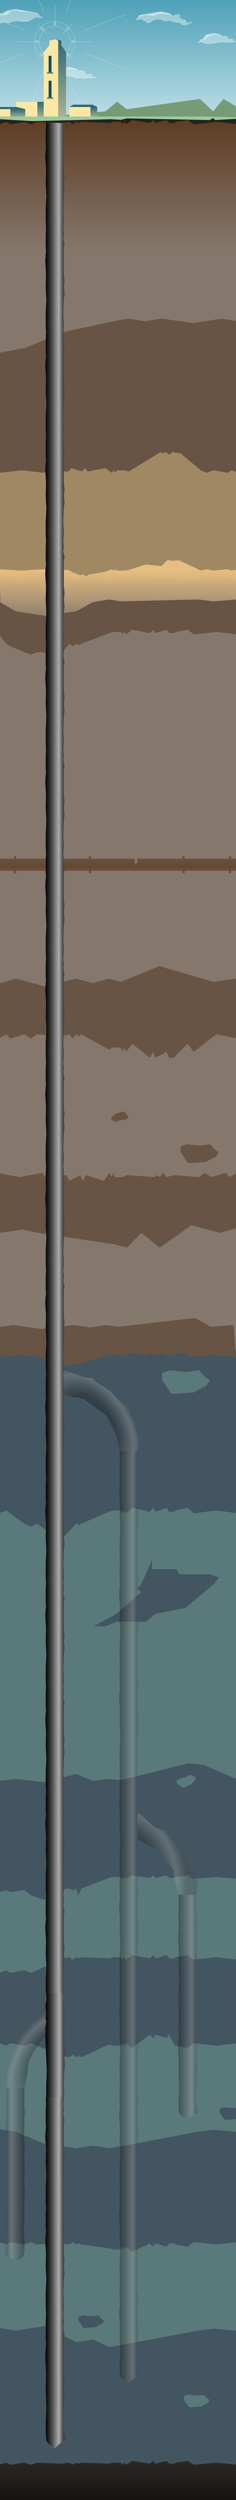 <svg width="1440" height="15213" viewBox="0 0 1440 15213" fill="none" xmlns="http://www.w3.org/2000/svg" preserveAspectRatio="none" vector-effect="non-scaling-stroke">
<rect x="0" y="0" width="1440" height="15213" fill="#333333" stroke="none"/>
<g clip-path="url(#clip0_246_6001)">
<rect width="1440" height="15213" fill="url(#paint0_linear_246_6001)"/>
<rect y="5225" width="1472" height="74" fill="url(#paint1_linear_246_6001)"/>
<path d="M825 5245.5L819.5 5222.5H838V5251H828.5L832 5271.5L819.5 5245.5H825Z" fill="#86786C"/>
<path d="M-6 13719V12922L-0.002 12918.2L96.465 12908L270.405 12925.2L464.839 12908L566.304 12918.2L664.771 12908L737.246 12915.3L1206.59 12908L1302.55 12915.3L1441.51 12908L1456 13719L1320.05 13709.5L1181.09 13719L1145.61 13700.9L1070.63 13709.5L1062.13 13713.9H1032.14L1015.65 13700.9L972.165 13709.5L949.673 13713.9L933.179 13700.9L914.685 13713.9L806.222 13700.9L770.234 13719L756.739 13709.5L747.242 13719L737.246 13709.5H690.762L664.771 13713.9L496.828 13709.5L481.333 13713.9L464.839 13709.5L442.846 13719L423.353 13709.5L374.87 13713.9L225.421 13709.5L189.433 13719L148.947 13709.5L61.477 13719L38.485 13709.5L-6 13719Z" fill="#435561"/>
<path d="M-6 14998V14142.9L-0.002 14138L96.465 14125L270.405 14147L464.839 14125L566.304 14138L664.771 14125L737.246 14134.4L1206.59 14125L1302.55 14134.4L1441.51 14125L1456 14998L1320.05 14985.8L1181.09 14998L1145.61 14974.8L1070.63 14985.8L1062.13 14991.5H1032.14L1015.65 14974.8L972.165 14985.8L949.673 14991.5L933.179 14974.8L914.685 14991.5L806.222 14974.8L770.234 14998L756.739 14985.8L747.242 14998L737.246 14985.8H690.762L664.771 14991.5L496.828 14985.8L481.333 14991.5L464.839 14985.8L442.846 14998L423.353 14985.8L374.87 14991.5L225.421 14985.8L189.433 14998L148.947 14985.8L61.477 14998L38.485 14985.8L-6 14998Z" fill="#435561"/>
<path d="M-6 12631.8V11871.9L-0.002 11867.6L96.465 11856L270.405 11875.6L464.839 11856L566.304 11867.6L664.771 11856L737.246 11864.3L1206.59 11856L1302.55 11864.3L1441.51 11856L1456 12631.8L1320.05 12620.9L1181.09 12631.8L1145.61 12611.1L1070.63 12620.9L1062.13 12626H1032.14L1015.65 12611.1L972.165 12620.9L949.673 12626L933.179 12611.1L914.685 12626L806.222 12611.1L770.234 12631.8L756.739 12620.9L747.242 12631.8L737.246 12620.9H690.762L664.771 12626L496.828 12670.9L481.333 12676L464.839 12670.9L442.846 12681.8L423.353 12670.9L374.87 12676L225.421 12620.9L189.433 12631.8L148.947 12620.9L61.477 12631.8L38.485 12620.9L-6 12631.8Z" fill="#435561"/>
<path d="M-6 10866.3V9180.19L-0.002 9174.68L96.465 9160L270.405 9184.78L464.839 9160L566.304 9174.68L664.771 9160L737.246 9170.55L1206.59 9160L1302.55 9170.55L1441.51 9160L1456 10866.3L1320.05 10852.6L1181.09 10866.3L1145.61 10840.2L1070.63 10852.6L1062.13 10859H1032.14L1015.65 10840.2L972.165 10852.6L949.673 10859L933.179 10840.2L914.685 10859L806.222 10840.2L770.234 10866.3L756.739 10852.6L747.242 10866.3L737.246 10852.6H690.762L664.771 10859L496.828 10852.6L481.333 10859L464.839 10852.6L442.846 10866.3L423.353 10852.6L374.87 10859L225.421 10852.6L189.433 10866.3L148.947 10852.6L61.477 10866.3L38.485 10852.6L-6 10866.3Z" fill="#5A797A"/>
<path d="M-6 12005V11407.9L-0.002 11401.9L96.465 11386L270.405 11412.9L464.839 11386L566.304 11401.9L664.771 11386L737.246 11397.5L1206.59 11386L1302.55 11397.5L1441.51 11386L1456 11925L1320.05 11910.1L1181.09 11925L1145.61 11896.6L1070.63 11910.1L1062.13 11917H1032.14L1015.65 11896.6L972.165 11910.1L949.673 11917L933.179 11896.6L914.685 11917L806.222 11896.6L770.234 11925L756.739 11910.1L747.242 11925L737.246 11910.1H690.762L664.771 11917L496.828 11910.1L481.333 11917L464.839 11910.1L442.846 11925L423.353 11910.1L374.87 11917L225.421 11990.1L189.433 12005L148.947 11990.1L61.477 12005L38.485 11990.1L-6 12005Z" fill="#5A797A"/>
<path d="M-6 12433V12950.1L-0.002 12956.1L96.465 12972L270.405 13045.2L464.839 13072L566.304 13056.1L664.771 13072L737.246 13060.6L1206.59 12972L1302.55 12960.6L1441.51 12972L1456 12433L1320.05 12448L1181.09 12433L1145.61 12461.4L1070.63 12448L1062.13 12441L1032.14 12381L1015.65 12401.4L972.165 12388L949.673 12381L933.179 12401.4L914.685 12381L806.222 12461.4L770.234 12433L756.739 12448L747.242 12433L737.246 12448H690.762L664.771 12441L496.828 12518L481.333 12511L464.839 12518L442.846 12503L423.353 12518L374.87 12511L225.421 12448L189.433 12433L148.947 12448L61.477 12433L38.485 12448L-6 12433Z" fill="#5A797A"/>
<path d="M-6 13643V14160.1L-0.002 14166.1L96.465 14182L270.405 14155.1L464.839 14252L566.304 14236.1L664.771 14282L737.246 14270.5L1206.59 14182L1302.55 14170.5L1441.51 14182L1456 13643L1320.05 13657.9L1181.09 13643L1145.61 13671.4L1070.63 13657.9L1062.13 13651H1032.14L1015.65 13671.4L972.165 13657.9L949.673 13651L933.179 13671.4L914.685 13651L806.222 13701.4L770.234 13673L756.739 13687.9L747.242 13673L737.246 13687.9H690.762L664.771 13681L496.828 13657.9L481.333 13651L464.839 13657.9L442.846 13643L423.353 13657.9L374.87 13651L225.421 13657.9L189.433 13643L148.947 13657.9L61.477 13643L38.485 13657.9L-6 13643Z" fill="#5A797A"/>
<path d="M-6 9209V8242.04L-0.002 8234.94L96.465 8216L270.405 8247.96L464.839 8216L566.304 8234.94L664.771 8216L737.246 8229.61L1206.59 8216L1302.55 8229.61L1441.51 8216L1456 9209L1320.05 9191.24L1181.09 9209L1145.61 9175.26L1070.63 9191.24L1062.13 9199.53H1032.14L1015.65 9175.26L972.165 9191.24L949.673 9199.53L933.179 9175.26L914.685 9199.53L806.222 9175.26L770.234 9209L756.739 9191.24L747.242 9209L737.246 9191.24H690.762L664.771 9199.53L496.828 9271.24L481.333 9279.53L464.839 9271.24L392.846 9349L373.353 9331.24L324.87 9339.53L225.421 9271.24L189.433 9289L148.947 9271.24L61.477 9209L38.485 9191.24L-6 9209Z" fill="#435561"/>
<path d="M-6 11513V10840.9L-0.002 10836.6L96.465 10825L270.405 10844.6L464.839 10794.5L566.304 10836.6L664.771 10825L737.246 10833.3L1145.61 10730.5L1241.57 10738.8L1441.51 10825L1456 11433L1320.05 11422.1L1181.09 11433L1145.61 11412.3L1070.63 11422.1L1062.13 11427.2H1032.14L1015.65 11412.3L972.165 11422.1L949.673 11427.2L933.179 11412.3L914.685 11427.2L806.222 11412.3L770.234 11433L756.739 11422.1L747.242 11433L737.246 11422.1H690.762L664.771 11427.2L496.828 11492.1L477 11535L464.839 11492.1L442.846 11503L423.353 11492.1L374.87 11497.2L270.405 11562L189.433 11533L148.947 11502.1L61.477 11513L38.485 11502.1L-6 11513Z" fill="#435561"/>
<path d="M-1 2805.1V3487.01L5.002 3498.19L101.535 3528L275.595 3477.7L470.161 3528L571.696 3498.19L670.229 3528L742.754 3506.57L1212.41 3528L1308.45 3506.57L1447.5 3528L1462 2805.1L1325.95 2833.05L1247.93 2727.78L1212.41 2780.88L1118.38 2629.03L1109.88 2615.99H1079.87L1059.36 2575L1019.85 2629.03L997.341 2615.99L976.834 2575L962.329 2615.99L806.776 2780.88L775.766 2805.1L762.261 2833.05L752.758 2805.1L742.754 2833.05H696.238L670.229 2820L502.172 2833.05L486.667 2820L470.161 2833.05L448.154 2805.1L428.647 2833.05L380.13 2820L230.579 2833.05L194.567 2805.1L154.053 2833.05L66.523 2805.1L43.515 2833.05L-1 2805.1Z" fill="#A08863"/>
<path d="M1457 3464V3727.02L1451 3730.18L1354.46 3738.61L1180.41 3724.39L985.839 3738.61L884.304 3730.18L785.771 3738.61L713.246 3732.55L243.585 3786L147.552 3779.94L8.505 3738.61L-6 3464L130.047 3471.9L269.094 3464L304.606 3479.01L379.632 3471.9L388.135 3468.21H418.145L434.651 3479.01L486.487 3499.89L508.994 3496.21L525.5 3507L544.006 3496.21L644.222 3479.01L680.234 3464L693.739 3471.9L703.242 3464L713.246 3471.9H759.762L785.771 3468.21L876.5 3439L892.005 3435.31L985.839 3444.5L1024.49 3405.1L1044 3413L1092.52 3409.31L1225.42 3471.9L1261.43 3464L1301.95 3471.9L1389.48 3464L1412.48 3471.9L1457 3464Z" fill="url(#paint2_linear_246_6001)"/>
<path d="M-6 3860.5V3670L0 3664L96.5 3720L270.5 3747L465 3720L566.5 3664L665 3648L737.5 3659.5L1207 3648L1303 3659.5L1442 3648L1456.5 3860.5L1320.5 3845.5L1181.5 3860.5L1146 3832L1071 3845.5L1062.5 3852.5H1032.5L1016 3832L972.5 3845.5L950 3852.5L933.5 3832L915 3852.5L806.5 3832L770.5 3860.5L757 3845.5L747.5 3860.5L737.5 3845.5H691L665 3852.5L497 3917.5L481.5 3924.5L465 3917.5L443 3932.5L423.5 3917.5L375 3975.5L225.5 3968.5L189.5 3983.5L149 3968.5L61.5 3932.5L38.5 3917.5L-6 3860.5Z" fill="#675444"/>
<path d="M-6 6320V5992.79L-0.002 5982.48L96.465 5955L270.405 6001.38L464.839 5955L566.304 5982.48L664.771 5955L737.246 5974.75L972.165 5879L1302.55 5974.75L1441.5 5955L1456 6320L1320.05 6294.24L1181.09 6400L1145.61 6351.05L1070.63 6424.24L1062.13 6436.26H1032.14L1015.65 6401.05L972.165 6424.24L949.673 6436.26L933.179 6401.05L914.685 6436.26L806.222 6351.05L770.234 6400L756.739 6374.24L747.242 6400L737.246 6374.24H690.762L664.771 6386.26L496.828 6294.24L481.333 6306.26L464.839 6294.24L442.846 6320L423.353 6294.24L374.87 6306.26L225.421 6294.24L189.433 6320L148.947 6294.24L61.477 6320L38.485 6294.24L-6 6320Z" fill="#675444"/>
<path d="M1445 7137V7464.21L1439 7474.52L1342.54 7502L1168.59 7455.62L974.161 7592L862.5 7502L774.229 7592L701.754 7572.25L232.415 7502L136.448 7482.25L-2.505 7502L-17 7137L118.953 7162.76L257.906 7137L293.394 7185.95L368.368 7162.76L376.865 7150.74H406.855L423.349 7185.95L466.835 7162.76L489.327 7150.74L505.821 7185.95L524.315 7150.74L632.778 7185.95L668.766 7137L682.261 7162.76L691.758 7137L701.754 7162.76H748.238L774.229 7150.74L942.172 7162.76L957.667 7150.74L974.161 7162.76L996.154 7137L1015.65 7162.76L1064.13 7150.74L1213.58 7162.76L1249.57 7137L1290.05 7162.76L1377.52 7137L1400.52 7162.76L1445 7137Z" fill="#675444"/>
<path d="M-22 8258V8083.19L-16.002 8077.68L80.465 8063L254.405 8087.78L448.839 8063L550.304 8077.68L648.771 8063L721.246 8073.55L1190.59 8020L1286.55 8073.55L1425.5 8063L1440 8258L1304.05 8244.24L1165.09 8258L1129.61 8231.85L1054.63 8244.24L1046.13 8250.66H1016.14L999.651 8231.85L956.165 8244.24L933.673 8250.66L917.179 8231.85L898.685 8250.66L790.222 8231.85L754.234 8258L740.739 8244.24L731.242 8258L721.246 8244.24H674.762L648.771 8250.66L480.828 8300.24L465.333 8306.66L448.839 8300.24L426.846 8314L407.353 8300.24L358.87 8306.66L209.421 8244.24L173.433 8258L132.947 8244.24L45.477 8258L22.485 8244.24L-22 8258Z" fill="#675444"/>
<path d="M1457 2877V1961L1451 1955L1354.5 1939L1180.5 1966L986 1939L884.5 1955L786 1939L713.5 1950.5L388.5 2020.5L157 2116L-134.5 2172L-5.5 2877L130.5 2862L269.5 2877L305 2848.5L380 2862L388.5 2869H418.5L435 2848.5L478.5 2862L501 2869L517.5 2848.5L536 2869L644.5 2848.5L680.5 2877L694 2862L703.5 2877L713.5 2862H760L786 2869L979.5 2751.5L995 2758.5L1011.5 2751.5L1033.5 2766.5L1053 2751.5L1101.5 2758.5L1225.5 2862L1261.5 2877L1302 2862L1389.5 2877L1412.5 2862L1457 2877Z" fill="#675444"/>
<path d="M864 9687L709.5 9821L571.5 9896H644.5C662.833 9888.5 701.5 9872.7 709.5 9869.5C717.5 9866.3 833.167 9868.17 890 9869.5L947 9821L1131.5 9784.5L1304 9640.5L1336.5 9598L1279.5 9579.5H1172H1095L1077 9549H926.5V9492.5C905.667 9544.5 860.3 9650.5 845.5 9658.5C830.7 9666.5 851.667 9680.83 864 9687Z" fill="#435561"/>
<g style="mix-blend-mode:multiply">
<path d="M278.987 716H389.519L386.532 755.625L389.519 795.25L386.532 815.796L389.519 834.875L394 855.822L389.519 874.5V953.75V1033L394 1074.09L389.519 1112.25L394 1152.01L389.519 1191.5L386.532 1270.75L389.519 1350H278.987V1310.38V1270.75L282.97 1191.5L278.987 1112.25L280.979 1033L276 953.75L278.987 914.125L280.979 894.312L278.987 874.5V795.25L280.979 755.625L278.987 716Z" fill="url(#paint3_linear_246_6001)"/>
</g>
<g style="mix-blend-mode:multiply">
<path d="M278.987 1350H389.519L386.532 1389.62L389.519 1429.25L386.532 1449.8L389.519 1468.87L394 1489.82L389.519 1508.5V1587.75V1667L394 1708.09L389.519 1746.25L394 1786.01L389.519 1825.5L386.532 1904.75L389.519 1984H278.987V1944.38V1904.75L282.97 1825.5L278.987 1746.25L280.979 1667L276 1587.75L278.987 1548.12L280.979 1528.31L278.987 1508.5V1429.25L280.979 1389.62L278.987 1350Z" fill="url(#paint4_linear_246_6001)"/>
</g>
<g style="mix-blend-mode:multiply">
<path d="M278.987 1984H389.519L386.532 2023.62L389.519 2063.25L386.532 2083.8L389.519 2102.87L394 2123.82L389.519 2142.5V2221.75V2301L394 2342.09L389.519 2380.25L394 2420.01L389.519 2459.5L386.532 2538.75L389.519 2618H278.987V2578.38V2538.75L282.97 2459.5L278.987 2380.25L280.979 2301L276 2221.75L278.987 2182.12L280.979 2162.31L278.987 2142.5V2063.25L280.979 2023.62L278.987 1984Z" fill="url(#paint5_linear_246_6001)"/>
</g>
<g style="mix-blend-mode:multiply">
<path d="M278.987 2618H389.519L386.532 2657.62L389.519 2697.25L386.532 2717.8L389.519 2736.87L394 2757.82L389.519 2776.5V2855.75V2935L394 2976.09L389.519 3014.25L394 3054.01L389.519 3093.5L386.532 3172.75L389.519 3252H278.987V3212.38V3172.75L282.97 3093.5L278.987 3014.25L280.979 2935L276 2855.75L278.987 2816.12L280.979 2796.31L278.987 2776.5V2697.25L280.979 2657.62L278.987 2618Z" fill="url(#paint6_linear_246_6001)"/>
</g>
<g style="mix-blend-mode:multiply">
<path d="M278.987 3252H389.519L386.532 3291.62L389.519 3331.25L386.532 3351.8L389.519 3370.87L394 3391.82L389.519 3410.5V3489.75V3569L394 3610.09L389.519 3648.25L394 3688.01L389.519 3727.5L386.532 3806.75L389.519 3886H278.987V3846.38V3806.75L282.97 3727.5L278.987 3648.25L280.979 3569L276 3489.75L278.987 3450.12L280.979 3430.31L278.987 3410.5V3331.25L280.979 3291.62L278.987 3252Z" fill="url(#paint7_linear_246_6001)"/>
</g>
<g style="mix-blend-mode:multiply">
<path d="M278.987 3886H389.519L386.532 3925.62L389.519 3965.25L386.532 3985.8L389.519 4004.87L394 4025.82L389.519 4044.5V4123.75V4203L394 4244.09L389.519 4282.25L394 4322.01L389.519 4361.5L386.532 4440.75L389.519 4520H278.987V4480.38V4440.75L282.97 4361.5L278.987 4282.25L280.979 4203L276 4123.75L278.987 4084.12L280.979 4064.31L278.987 4044.5V3965.25L280.979 3925.62L278.987 3886Z" fill="url(#paint8_linear_246_6001)"/>
</g>
<g style="mix-blend-mode:multiply">
<path d="M278.987 4520H389.519L386.532 4559.62L389.519 4599.25L386.532 4619.8L389.519 4638.87L394 4659.82L389.519 4678.5V4757.75V4837L394 4878.09L389.519 4916.25L394 4956.01L389.519 4995.5L386.532 5074.75L389.519 5154H278.987V5114.38V5074.75L282.97 4995.5L278.987 4916.25L280.979 4837L276 4757.75L278.987 4718.12L280.979 4698.31L278.987 4678.5V4599.25L280.979 4559.62L278.987 4520Z" fill="url(#paint9_linear_246_6001)"/>
</g>
<g style="mix-blend-mode:multiply">
<path d="M278.987 5154H389.519L386.532 5193.62L389.519 5233.25L386.532 5253.8L389.519 5272.87L394 5293.82L389.519 5312.5V5391.75V5471L394 5512.09L389.519 5550.25L394 5590.01L389.519 5629.5L386.532 5708.75L389.519 5788H278.987V5748.38V5708.75L282.97 5629.5L278.987 5550.25L280.979 5471L276 5391.75L278.987 5352.12L280.979 5332.31L278.987 5312.5V5233.25L280.979 5193.62L278.987 5154Z" fill="url(#paint10_linear_246_6001)"/>
</g>
<g style="mix-blend-mode:multiply">
<path d="M278.987 5788H389.519L386.532 5827.62L389.519 5867.25L386.532 5887.8L389.519 5906.87L394 5927.82L389.519 5946.5V6025.75V6105L394 6146.09L389.519 6184.25L394 6224.01L389.519 6263.5L386.532 6342.75L389.519 6422H278.987V6382.38V6342.75L282.97 6263.5L278.987 6184.25L280.979 6105L276 6025.75L278.987 5986.12L280.979 5966.31L278.987 5946.5V5867.25L280.979 5827.62L278.987 5788Z" fill="url(#paint11_linear_246_6001)"/>
</g>
<g style="mix-blend-mode:multiply">
<path d="M278.987 6422H389.519L386.532 6461.62L389.519 6501.25L386.532 6521.8L389.519 6540.87L394 6561.82L389.519 6580.5V6659.75V6739L394 6780.09L389.519 6818.25L394 6858.01L389.519 6897.5L386.532 6976.75L389.519 7056H278.987V7016.38V6976.75L282.97 6897.5L278.987 6818.25L280.979 6739L276 6659.75L278.987 6620.12L280.979 6600.31L278.987 6580.5V6501.25L280.979 6461.62L278.987 6422Z" fill="url(#paint12_linear_246_6001)"/>
</g>
<g style="mix-blend-mode:multiply">
<path d="M278.987 7056H389.519L386.532 7095.62L389.519 7135.25L386.532 7155.8L389.519 7174.87L394 7195.82L389.519 7214.5V7293.75V7373L394 7414.09L389.519 7452.25L394 7492.01L389.519 7531.5L386.532 7610.75L389.519 7690H278.987V7650.38V7610.75L282.97 7531.5L278.987 7452.25L280.979 7373L276 7293.75L278.987 7254.12L280.979 7234.31L278.987 7214.5V7135.25L280.979 7095.62L278.987 7056Z" fill="url(#paint13_linear_246_6001)"/>
</g>
<g style="mix-blend-mode:multiply">
<path d="M278.987 7690H389.519L386.532 7729.62L389.519 7769.25L386.532 7789.8L389.519 7808.87L394 7829.82L389.519 7848.5V7927.75V8007L394 8048.09L389.519 8086.25L394 8126.01L389.519 8165.5L386.532 8244.75L389.519 8324H278.987V8284.38V8244.75L282.97 8165.5L278.987 8086.25L280.979 8007L276 7927.75L278.987 7888.12L280.979 7868.31L278.987 7848.5V7769.25L280.979 7729.62L278.987 7690Z" fill="url(#paint14_linear_246_6001)"/>
</g>
<g style="mix-blend-mode:multiply">
<path d="M278.987 8324H389.519L386.532 8363.62L389.519 8403.25L386.532 8423.8L389.519 8442.87L394 8463.82L389.519 8482.5V8561.75V8641L394 8682.09L389.519 8720.25L394 8760.01L389.519 8799.5L386.532 8878.75L389.519 8958H278.987V8918.38V8878.75L282.97 8799.5L278.987 8720.25L280.979 8641L276 8561.75L278.987 8522.12L280.979 8502.31L278.987 8482.5V8403.25L280.979 8363.62L278.987 8324Z" fill="url(#paint15_linear_246_6001)"/>
</g>
<g style="mix-blend-mode:multiply">
<path d="M278.987 8958H389.519L386.532 8997.62L389.519 9037.25L386.532 9057.8L389.519 9076.87L394 9097.82L389.519 9116.5V9195.75V9275L394 9316.09L389.519 9354.25L394 9394.01L389.519 9433.5L386.532 9512.75L389.519 9592H278.987V9552.38V9512.75L282.97 9433.5L278.987 9354.25L280.979 9275L276 9195.75L278.987 9156.12L280.979 9136.31L278.987 9116.5V9037.25L280.979 8997.62L278.987 8958Z" fill="url(#paint16_linear_246_6001)"/>
</g>
<g style="mix-blend-mode:multiply">
<path d="M278.987 9592H389.519L386.532 9631.62L389.519 9671.25L386.532 9691.8L389.519 9710.87L394 9731.82L389.519 9750.5V9829.75V9909L394 9950.09L389.519 9988.25L394 10028L389.519 10067.5L386.532 10146.8L389.519 10226H278.987V10186.4V10146.8L282.97 10067.5L278.987 9988.25L280.979 9909L276 9829.75L278.987 9790.12L280.979 9770.31L278.987 9750.5V9671.25L280.979 9631.62L278.987 9592Z" fill="url(#paint17_linear_246_6001)"/>
</g>
<g style="mix-blend-mode:multiply">
<path d="M278.987 10226H389.519L386.532 10265.6L389.519 10305.2L386.532 10325.8L389.519 10344.9L394 10365.8L389.519 10384.5V10463.7V10543L394 10584.1L389.519 10622.2L394 10662L389.519 10701.5L386.532 10780.8L389.519 10860H278.987V10820.4V10780.8L282.97 10701.5L278.987 10622.2L280.979 10543L276 10463.7L278.987 10424.1L280.979 10404.3L278.987 10384.5V10305.2L280.979 10265.6L278.987 10226Z" fill="url(#paint18_linear_246_6001)"/>
</g>
<g style="mix-blend-mode:multiply">
<path d="M278.987 10860H389.519L386.532 10899.6L389.519 10939.2L386.532 10959.8L389.519 10978.9L394 10999.8L389.519 11018.5V11097.7V11177L394 11218.1L389.519 11256.2L394 11296L389.519 11335.5L386.532 11414.8L389.519 11494H278.987V11454.4V11414.8L282.97 11335.5L278.987 11256.2L280.979 11177L276 11097.7L278.987 11058.1L280.979 11038.3L278.987 11018.5V10939.2L280.979 10899.6L278.987 10860Z" fill="url(#paint19_linear_246_6001)"/>
</g>
<g style="mix-blend-mode:multiply">
<path d="M278.987 11494H389.519L386.532 11533.6L389.519 11573.2L386.532 11593.8L389.519 11612.9L394 11633.8L389.519 11652.5V11731.7V11811L394 11852.1L389.519 11890.2L394 11930L389.519 11969.5L386.532 12048.8L389.519 12128H278.987V12088.4V12048.8L282.97 11969.5L278.987 11890.2L280.979 11811L276 11731.7L278.987 11692.1L280.979 11672.3L278.987 11652.5V11573.2L280.979 11533.6L278.987 11494Z" fill="url(#paint20_linear_246_6001)"/>
</g>
<g style="mix-blend-mode:multiply">
<path d="M282 12128H392.532L389.544 12167.6L392.532 12207.2L389.544 12227.8L392.532 12246.9L397.013 12267.8L392.532 12286.5V12365.7V12445L397.013 12486.1L392.532 12524.2L397.013 12564L392.532 12603.5L389.544 12682.8L392.532 12762H282V12722.4V12682.8L285.983 12603.5L282 12524.2L276 12387.5L279.013 12365.7L276 12342.1L282 12303.5L278 12283.5L280.5 12243.5L277 12204.2L283.992 12167.6L282 12128Z" fill="url(#paint21_linear_246_6001)"/>
</g>
<g style="mix-blend-mode:multiply">
<path d="M278.987 12762H389.519L386.532 12801.6L389.519 12841.2L386.532 12861.8L389.519 12880.9L394 12901.8L389.519 12920.5V12999.7V13079L394 13120.1L389.519 13158.2L394 13198L389.519 13237.5L386.532 13316.8L389.519 13396H278.987V13356.4V13316.8L282.97 13237.5L278.987 13158.2L280.979 13079L276 12999.7L278.987 12960.1L280.979 12940.3L278.987 12920.5V12841.2L280.979 12801.6L278.987 12762Z" fill="url(#paint22_linear_246_6001)"/>
</g>
<g style="mix-blend-mode:multiply">
<path d="M278.987 13396H389.519L386.532 13435.6L389.519 13475.2L386.532 13495.8L389.519 13514.9L394 13535.8L389.519 13554.5V13633.7V13713L394 13754.1L389.519 13792.2L394 13832L389.519 13871.5L386.532 13950.8L389.519 14030H278.987V13990.4V13950.8L282.97 13871.5L278.987 13792.2L280.979 13713L276 13633.7L278.987 13594.1L280.979 13574.3L278.987 13554.5V13475.2L280.979 13435.6L278.987 13396Z" fill="url(#paint23_linear_246_6001)"/>
</g>
<g style="mix-blend-mode:multiply">
<path d="M278.999 14030H389.975L386.976 14081.6L389.975 14133.3L386.976 14160L389.975 14184.9L394.474 14212.2L389.975 14236.5V14339.8V14443L394.474 14496.6L389.975 14546.3L394.474 14598.1L389.975 14649.5L386.976 14752.8L401 14850.2L361.843 14871.7L333.731 14901L296.08 14871.7L282.998 14850.2L278.999 14804.4V14752.8L282.998 14649.5L278.999 14546.3L280.999 14443L276 14339.8L278.999 14288.1L280.999 14262.3L278.999 14236.5V14133.3L280.999 14081.6L278.999 14030Z" fill="url(#paint24_linear_246_6001)"/>
</g>
<g opacity="0.3">
<g style="mix-blend-mode:multiply">
<path d="M729.987 8831H840.519L837.532 8870.62L840.519 8910.25L837.532 8930.8L840.519 8949.87L845 8970.82L840.519 8989.5V9068.75V9148L845 9189.09L840.519 9227.25L845 9267.01L840.519 9306.5L837.532 9385.75L840.519 9465H729.987V9425.38V9385.75L733.97 9306.5L729.987 9227.25L731.979 9148L727 9068.75L729.987 9029.12L731.979 9009.31L729.987 8989.5V8910.25L731.979 8870.62L729.987 8831Z" fill="url(#paint25_linear_246_6001)"/>
</g>
<g style="mix-blend-mode:multiply">
<path d="M729.987 9465H840.519L837.532 9504.62L840.519 9544.25L837.532 9564.8L840.519 9583.87L845 9604.82L840.519 9623.5V9702.75V9782L845 9823.09L840.519 9861.25L845 9901.01L840.519 9940.5L837.532 10019.8L840.519 10099H729.987V10059.4V10019.8L733.97 9940.5L729.987 9861.25L731.979 9782L727 9702.75L729.987 9663.12L731.979 9643.31L729.987 9623.5V9544.25L731.979 9504.62L729.987 9465Z" fill="url(#paint26_linear_246_6001)"/>
</g>
<g style="mix-blend-mode:multiply">
<path d="M729.987 10099H840.519L837.532 10138.6L840.519 10178.2L837.532 10198.8L840.519 10217.9L845 10238.8L840.519 10257.5V10336.7V10416L845 10457.1L840.519 10495.2L845 10535L840.519 10574.5L837.532 10653.8L840.519 10733H729.987V10693.4V10653.8L733.97 10574.5L729.987 10495.2L731.979 10416L727 10336.7L729.987 10297.1L731.979 10277.3L729.987 10257.5V10178.2L731.979 10138.6L729.987 10099Z" fill="url(#paint27_linear_246_6001)"/>
</g>
<g style="mix-blend-mode:multiply">
<path d="M729.987 10733H840.519L837.532 10772.6L840.519 10812.2L837.532 10832.8L840.519 10851.9L845 10872.8L840.519 10891.5V10970.7V11050L845 11091.1L840.519 11129.2L845 11169L840.519 11208.5L837.532 11287.8L840.519 11367H729.987V11327.4V11287.8L733.97 11208.5L729.987 11129.2L731.979 11050L727 10970.7L729.987 10931.1L731.979 10911.3L729.987 10891.5V10812.2L731.979 10772.6L729.987 10733Z" fill="url(#paint28_linear_246_6001)"/>
</g>
<g style="mix-blend-mode:multiply">
<path d="M729.987 11367H840.519L837.532 11406.6L840.519 11446.2L837.532 11466.8L840.519 11485.9L845 11506.8L840.519 11525.5V11604.7V11684L845 11725.1L840.519 11763.2L845 11803L840.519 11842.5L837.532 11921.8L840.519 12001H729.987V11961.4V11921.8L733.97 11842.5L729.987 11763.2L731.979 11684L727 11604.7L729.987 11565.1L731.979 11545.3L729.987 11525.5V11446.2L731.979 11406.6L729.987 11367Z" fill="url(#paint29_linear_246_6001)"/>
</g>
<g style="mix-blend-mode:multiply">
<path d="M729.987 12001H840.519L837.532 12040.6L840.519 12080.2L837.532 12100.8L840.519 12119.9L845 12140.8L840.519 12159.5V12238.7V12318L845 12359.1L840.519 12397.2L845 12437L840.519 12476.5L837.532 12555.8L840.519 12635H729.987V12595.4V12555.8L733.97 12476.5L729.987 12397.2L731.979 12318L727 12238.7L729.987 12199.1L731.979 12179.3L729.987 12159.5V12080.2L731.979 12040.6L729.987 12001Z" fill="url(#paint30_linear_246_6001)"/>
</g>
<g style="mix-blend-mode:multiply">
<path d="M729.987 12635H840.519L837.532 12674.6L840.519 12714.2L837.532 12734.8L840.519 12753.9L845 12774.8L840.519 12793.5V12872.7V12952L845 12993.1L840.519 13031.2L845 13071L840.519 13110.5L837.532 13189.8L840.519 13269H729.987V13229.4V13189.8L733.97 13110.5L729.987 13031.2L731.979 12952L727 12872.7L729.987 12833.1L731.979 12813.3L729.987 12793.5V12714.2L731.979 12674.6L729.987 12635Z" fill="url(#paint31_linear_246_6001)"/>
</g>
<g style="mix-blend-mode:multiply">
<path d="M729.987 13269H840.519L837.532 13304.2L840.519 13339.4L837.532 13357.6L840.519 13374.6L845 13393.2L840.519 13409.8V13480.1V13550.5L845 13587L840.519 13620.9L845 13656.2L840.519 13691.2L837.532 13761.6L840.519 13832H729.987V13796.8V13761.6L733.97 13691.2L729.987 13620.9L731.979 13550.5L727 13480.1L729.987 13444.9L731.979 13427.3L729.987 13409.8V13339.4L731.979 13304.2L729.987 13269Z" fill="url(#paint32_linear_246_6001)"/>
</g>
<g style="mix-blend-mode:multiply">
<path d="M729.987 13832H840.519L837.532 13871.6L840.519 13911.2L837.532 13931.8L840.519 13950.9L845 13971.8L840.519 13990.5V14069.7V14149L845 14190.1L840.519 14228.2L845 14268L840.519 14307.5L837.532 14386.8L851.5 14461.5L812.5 14478L784.5 14500.5L747 14478L733.97 14461.5L729.987 14426.4V14386.8L733.97 14307.5L729.987 14228.2L731.979 14149L727 14069.7L729.987 14030.1L731.979 14010.3L729.987 13990.5V13911.2L731.979 13871.6L729.987 13832Z" fill="url(#paint33_linear_246_6001)"/>
</g>
<g style="mix-blend-mode:multiply">
<path d="M149.513 12705H38.981L41.968 12729.3L38.981 12753.6L41.968 12766.2L38.981 12777.9L34.5 12790.8L38.981 12802.2V12850.9V12899.5L34.5 12924.7L38.981 12948.1L34.5 12972.5L38.981 12996.7L41.968 13045.4L38.981 13094H149.513V13069.7V13045.4L145.53 12996.7L149.513 12948.1L147.521 12899.5L152.5 12850.9L149.513 12826.6L147.521 12814.4L149.513 12802.2V12753.6L147.521 12729.3L149.513 12705Z" fill="url(#paint34_linear_246_6001)"/>
</g>
<g style="mix-blend-mode:multiply">
<path d="M149.513 13094H38.981L41.968 13133.6L38.981 13173.2L41.968 13193.8L38.981 13212.9L34.5 13233.8L38.981 13252.5V13331.7V13411L34.5 13452.1L38.981 13490.2L34.5 13530L38.981 13569.5L41.968 13648.8L28 13723.5L67 13740L95 13762.5L132.5 13740L145.53 13723.5L149.513 13688.4V13648.8L145.53 13569.5L149.513 13490.2L147.521 13411L152.5 13331.7L149.513 13292.1L147.521 13272.3L149.513 13252.5V13173.2L147.521 13133.6L149.513 13094Z" fill="url(#paint35_linear_246_6001)"/>
</g>
<g style="mix-blend-mode:multiply">
<path d="M1088.99 11530.5H1199.52L1196.53 11574.1L1199.52 11617.8L1196.53 11640.4L1199.52 11661.4L1204 11684.4L1199.52 11705V11792.2V11879.5L1204 11924.7L1199.52 11966.8L1204 12010.5L1199.52 12054L1196.53 12141.2L1199.52 12228.5H1088.99V12184.9V12141.2L1092.97 12054L1088.99 11966.8L1090.98 11879.5L1086 11792.2L1088.99 11748.6L1090.98 11726.8L1088.99 11705V11617.8L1090.98 11574.1L1088.99 11530.5Z" fill="url(#paint36_linear_246_6001)"/>
</g>
<g style="mix-blend-mode:multiply">
<path d="M1088.99 12228.5H1199.52L1196.53 12268.1L1199.52 12307.8L1196.53 12328.3L1199.52 12347.4L1204 12368.3L1199.52 12387V12466.2V12545.5L1204 12586.6L1199.52 12624.7L1204 12664.5L1199.52 12704L1196.53 12783.2L1210.5 12858L1171.5 12874.5L1143.5 12897L1106 12874.5L1092.97 12858L1088.99 12822.9V12783.2L1092.97 12704L1088.99 12624.7L1090.98 12545.5L1086 12466.2L1088.99 12426.6L1090.98 12406.8L1088.99 12387V12307.8L1090.98 12268.1L1088.99 12228.5Z" fill="url(#paint37_linear_246_6001)"/>
</g>
<g style="mix-blend-mode:multiply">
<path d="M710.668 8734.27L729.331 8831H840.501L849.001 8762.05L825.358 8696.08V8661.85L799.201 8617.21L779.08 8558.67L729.331 8524.5L679.501 8469.39L570.698 8400.44L575.225 8388.53L509.501 8379.5L389.501 8337.5L386.483 8369.68L389.501 8409.37L385.477 8429.7L395.501 8466.5L389.501 8480.5L436.501 8501L509.501 8511L651.501 8617.21L710.668 8734.27Z" fill="url(#paint38_radial_246_6001)"/>
</g>
<g style="mix-blend-mode:multiply">
<path d="M168.833 12608.3L150.17 12705H39L30.5 12636.1L54.142 12570.1V12535.9L80.3 12491.2L100.421 12432.7L114.506 12394L121.045 12361.2L173.361 12327L168.833 12315.1L206.058 12296.3L277 12203.5L281 12242.5L278.494 12283L282.5 12303.5L276.5 12343L279.5 12365L275.476 12388.5L206.058 12481.8L173.361 12551.2L168.833 12608.3Z" fill="url(#paint39_radial_246_6001)"/>
</g>
<g style="mix-blend-mode:multiply">
<path d="M1064.15 11433.4L1092 11530H1197.32L1210 11461.1L1174.72 11395.2V11361L1135.7 11316.4L1105.67 11257.9L1084.66 11219.3L1046 11198L1016 11152L1003.6 11140.5L948.057 11121.7L842.206 11029L836.238 11068L839.977 11108.4L834 11128.9L842.952 11168.4V11183L841.5 11192L961.5 11257.9L1057.4 11376.4L1064.15 11433.4Z" fill="url(#paint40_radial_246_6001)"/>
</g>
</g>
<rect width="1440" height="716" fill="url(#paint41_linear_246_6001)"/>
<path d="M251.048 110.68L260 105.46L255.524 100.24L246.572 101.98L233.144 79.36L208.526 74.14L173.004 68.92L94.674 55L40.962 65.44L14.106 82.84L-14.987 79.36L-32.891 86.9L-46.319 96.76L-22.242 105.46L-49.098 101.98H-69.24L-75.954 115.9L-82.668 126.34H-102.81L-114 136.78H-96.096H-82.668L-60.288 142L-49.098 136.78L-22.242 142H0.137L31.469 136.78L53.849 142L65.039 136.78L101.388 127.914L126.006 132.471H173.004L219.716 105.46L251.048 110.68Z" fill="white" fill-opacity="0.4"/>
<path d="M123.046 69.626L232 78.739L96.354 55L40.783 65.637L13.654 82.037L-15.226 78.739L-34.041 86.469L-47 97L4.902 92.674H45.596L65.724 67.41L96.354 62.092L123.046 69.626Z" fill="white" fill-opacity="0.4"/>
<path d="M300.674 479L294 475.127L297.337 471.255L304.011 472.545L314.022 455.764L332.376 451.891L359.073 418.327L417.472 408L457.517 415.745L477.539 428.655L499.23 426.073L512.579 431.667L522.59 438.982V451.891L542.612 449.309H557.629L562.635 459.636L567.64 467.382H582.657L591 475.127H577.652H567.64L550.955 479L542.612 475.127L522.59 479H505.904L482.545 475.127L465.86 479L457.517 475.127L412.466 462.095L394.112 465.476H359.073L324.034 475.127L300.674 479Z" fill="white" fill-opacity="0.4"/>
<path d="M322.404 461.6L304 475L314.038 457.58L332.442 453.56L359.212 418.72L417.769 408L457.923 416.04L478 429.44L446.212 421.4L417.769 418.72L384.308 429.44L342.481 457.58L322.404 461.6Z" fill="white" fill-opacity="0.4"/>
<path d="M833.401 122.48L825 117.56L829.201 112.64L837.602 114.28L850.204 92.96L873.308 88.04L906.646 83.12L980.159 70L1030.57 79.84L1055.77 96.24L1068.5 86.947H1090.5L1100.62 95.38L1096.5 104.44L1111.71 118.16H1130.61L1136.91 131.28L1143.21 141.12L1166.3 131.28L1176.8 141.12H1160L1143.21 150.96L1122.21 155.88L1111.71 150.96L1096.5 138.88H1075.5L1030.57 126L1009.56 130.92L999.062 126L964.949 117.644L941.845 121.939L906.646 143.019L862.806 117.56L833.401 122.48Z" fill="white" fill-opacity="0.4"/>
<path d="M861.273 97.077L838 114L850.695 92L873.968 86.923L906.782 83.538L980.833 70L1031.61 80.154L1057 97.077L1016.8 86.923L980.833 83.538L938.518 97.077L886.662 92L861.273 97.077Z" fill="white" fill-opacity="0.4"/>
<path d="M1210.48 260L1205 256.836L1207.74 253.673L1213.22 254.727L1221.45 241.018L1236.53 237.855L1258.46 210.436L1306.44 202L1339.34 208.327L1355.79 218.873L1373.61 216.764L1384.57 221.333L1392.8 227.309V237.855L1409.25 235.745H1421.58L1425.7 244.182L1429.81 250.509H1442.15L1449 256.836H1438.03H1429.81L1416.1 260L1409.25 256.836L1392.8 260H1379.09L1359.9 256.836L1346.19 260L1339.34 256.836L1306.44 265L1291.36 267.762H1252L1229.67 256.836L1210.48 260Z" fill="white" fill-opacity="0.4"/>
<path d="M1228.12 246L1213 257L1221.25 242.7L1236.38 239.4L1258.38 210.8L1306.5 202L1339.5 208.6L1356 219.6L1329.88 213L1306.5 210.8L1279 219.6L1244.62 242.7L1228.12 246Z" fill="white" fill-opacity="0.4"/>
<path d="M196.5 717.5L0 677.286V737H178H619.214L1169.5 717.5H1449L1449 652.143L1363.5 601.857L1300.45 677.286L1220 601.857L773.767 664.714L714.5 618.5L644 677.286L196.5 717.5Z" fill="#769B76"/>
<path d="M-5.5 756.5V726L0.5 720L271 731L691.5 715.5H1243.5H1303.5L1446 723.5L1457 756.5L1321 741.5L1182 756.5L1146.5 731L1071.5 741.5L1063 748.5H1033L1016.5 731L973 741.5L950.5 748.5L934 731L915.5 748.5L807 731L771 756.5L757.5 741.5L748 756.5L738 741.5H691.5L665.5 748.5L497.5 741.5L482 748.5L465.5 741.5L443.5 756.5L424 741.5L375.5 748.5L226 741.5L190 756.5L149.5 741.5L62 756.5L39 741.5L-5.5 756.5Z" fill="#23231E"/>
<path d="M327.646 139.511L335.258 135.116L342.87 139.511V148.301L335.258 152.696L327.646 148.301V139.511Z" stroke="#DBF7FF"/>
<circle cx="335.254" cy="143.906" r="4.183" stroke="#DBF7FF"/>
<path d="M327.646 139.511L335.258 135.116L342.87 139.511V148.301L335.258 152.696L327.646 148.301V139.511Z" stroke="#DBF7FF"/>
<circle cx="335.254" cy="143.906" r="4.183" stroke="#DBF7FF"/>
<path d="M327.646 358.698L335.258 354.304L342.87 358.698V367.488L335.258 371.883L327.646 367.488V358.698Z" stroke="#DBF7FF"/>
<circle cx="335.254" cy="363.093" r="4.183" stroke="#DBF7FF"/>
<path d="M410.475 167.515L418.965 169.79L421.24 178.28L415.025 184.495L406.535 182.221L404.26 173.73L410.475 167.515Z" stroke="#DBF7FF"/>
<circle cx="412.75" cy="176.005" r="4.183" transform="rotate(45 412.75 176.005)" stroke="#DBF7FF"/>
<path d="M255.491 322.504L263.981 324.779L266.256 333.269L260.041 339.484L251.55 337.209L249.275 328.719L255.491 322.504Z" stroke="#DBF7FF"/>
<circle cx="257.766" cy="330.994" r="4.183" transform="rotate(45 257.766 330.994)" stroke="#DBF7FF"/>
<path d="M449.247 245.888L453.641 253.5L449.247 261.112H440.457L436.062 253.5L440.457 245.888H449.247Z" stroke="#DBF7FF"/>
<circle cx="444.856" cy="253.5" r="4.183" transform="rotate(90 444.856 253.5)" stroke="#DBF7FF"/>
<path d="M230.059 245.888L234.454 253.5L230.059 261.112H221.269L216.875 253.5L221.269 245.888H230.059Z" stroke="#DBF7FF"/>
<circle cx="225.66" cy="253.5" r="4.183" transform="rotate(90 225.66 253.5)" stroke="#DBF7FF"/>
<path d="M421.243 328.719L418.968 337.209L410.478 339.484L404.263 333.269L406.538 324.779L415.028 322.504L421.243 328.719Z" stroke="#DBF7FF"/>
<circle cx="412.752" cy="330.994" r="4.183" transform="rotate(135 412.752 330.994)" stroke="#DBF7FF"/>
<path d="M266.251 173.73L263.976 182.221L255.486 184.496L249.271 178.28L251.546 169.79L260.036 167.515L266.251 173.73Z" stroke="#DBF7FF"/>
<circle cx="257.759" cy="176.005" r="4.183" transform="rotate(135 257.759 176.005)" stroke="#DBF7FF"/>
<circle cx="334.317" cy="253.5" r="94.106" stroke="#DBF7FF"/>
<circle cx="334.324" cy="253.5" r="123.144" stroke="#DBF7FF"/>
<path d="M335.258 158.893V25.882" stroke="#DBF7FF"/>
<path d="M335.258 481.117V348.106" stroke="#DBF7FF"/>
<path d="M429.864 253.5L562.875 253.5" stroke="#DBF7FF"/>
<path d="M107.637 253.5L240.648 253.5" stroke="#DBF7FF"/>
<path d="M378.972 209.785L440.57 148.187" stroke="#DBF7FF"/>
<path d="M229.949 358.813L291.547 297.215" stroke="#DBF7FF"/>
<path d="M378.972 297.214L440.57 358.812" stroke="#DBF7FF"/>
<path d="M229.949 148.187L291.547 209.785" stroke="#DBF7FF"/>
<path d="M516.447 183.877L771.758 85.772" stroke="#DBF7FF"/>
<path d="M-101.241 421.228L154.07 323.123" stroke="#DBF7FF"/>
<path d="M404.879 434.689L502.984 690" stroke="#DBF7FF"/>
<path d="M167.528 -183L265.633 72.311" stroke="#DBF7FF"/>
<path d="M265.636 434.689L167.531 690" stroke="#DBF7FF"/>
<path d="M502.988 -183L404.883 72.311" stroke="#DBF7FF"/>
<path d="M516.447 323.123L771.758 421.228" stroke="#DBF7FF"/>
<path d="M-101.241 85.772L154.07 183.877" stroke="#DBF7FF"/>
<rect x="99" y="620" width="170" height="96" fill="#FBE8A2"/>
<rect x="423" y="651" width="170" height="65" fill="#FBE8A2"/>
<rect x="-166" y="664" width="320" height="52" fill="#FBE8A2"/>
<rect x="228" y="620" width="41" height="96" fill="url(#paint42_linear_246_6001)"/>
<rect x="552" y="651" width="41" height="65" fill="url(#paint43_linear_246_6001)"/>
<path d="M-121 651H101.5L154 664H-166L-121 651Z" fill="#306578"/>
<path d="M446.906 637H565.109L593 651H423L446.906 637Z" fill="#306578"/>
<rect x="63" y="664" width="91" height="52" fill="url(#paint44_linear_246_6001)"/>
<path d="M403.422 317.595V709H266.667V317.595L301.049 275.743V246.86L340.135 239.501L373.986 246.86V275.559L403.422 317.595Z" fill="#FBE8A2"/>
<rect x="296.711" y="339.582" width="17.661" height="100.081" fill="#105163"/>
<rect x="286.758" y="439.753" width="38.177" height="10.046" fill="url(#paint45_linear_246_6001)"/>
<rect x="286.758" y="592.46" width="38.177" height="10.046" fill="url(#paint46_linear_246_6001)"/>
<rect x="296.711" y="491.176" width="17.661" height="101.553" fill="#105163"/>
<path d="M355.075 317.595V709H403.298V317.595L373.984 275.559V246.86L340.133 239.501L355.075 246.86V317.595Z" fill="url(#paint47_linear_246_6001)"/>
<path d="M199.569 737L0 725.5V709H190.5H619.214H1261.94L1449 714V722.5L1312.45 730.5L1300.45 718.5L1279.44 730.5L773.767 720.5L738.755 729L674.733 725.5L199.569 737Z" fill="#9DCA9D"/>
<path d="M1102 6976.51V7011.56L1133.47 7057.37L1148.75 7078L1255.33 7070.88L1317.9 7037.66L1335 7011.56L1306.26 6990.93L1282.07 6963L1222.96 6971.94L1140.56 6963L1102 6976.51Z" fill="#675444"/>
<path d="M989 8354.91V8398.8L1028.3 8456.17L1047.38 8482L1180.5 8473.09L1258.65 8431.49L1280 8398.8L1244.11 8372.97L1213.89 8338L1140.07 8349.2L1037.16 8338L989 8354.91Z" fill="#5A797A"/>
<path d="M1123 14581V14604.5L1144.07 14635.2L1154.3 14649L1225.66 14644.2L1267.55 14622L1279 14604.5L1259.76 14590.7L1243.56 14572L1203.98 14578L1148.82 14572L1123 14581Z" fill="#5A797A"/>
<path d="M479 14098V14121.5L500.068 14152.2L510.297 14166L581.66 14161.2L623.553 14139L635 14121.5L615.759 14107.7L599.562 14089L559.984 14095L504.817 14089L479 14098Z" fill="#435561"/>
<path d="M1340 12832V12855.5L1361.07 12886.2L1371.3 12900L1442.66 12895.2L1484.55 12873L1496 12855.5L1476.76 12841.7L1460.56 12823L1420.98 12829L1365.82 12823L1340 12832Z" fill="#435561"/>
<path d="M1076.48 10838.1L1082.91 10855.3L1106.61 10871.9L1117.82 10879.2L1168.33 10856.2L1192.66 10828.6L1196.18 10812.7L1178.43 10807.9L1161.54 10798.7L1134.45 10813.8L1092.75 10824.5L1076.48 10838.1Z" fill="#5A797A"/>
<path d="M783.111 6801.55L779.161 6786.22L760.213 6769.73L751.196 6762.44L705.309 6777.58L681.644 6799.18L677.097 6812.52L692.01 6818.3L705.754 6827.78L730.641 6817.2L767.742 6811.81L783.111 6801.55Z" fill="#675444"/>
<rect x="542" y="5210" width="14" height="104" fill="url(#paint48_linear_246_6001)"/>
<rect x="542" y="5210" width="14" height="104" fill="url(#paint49_linear_246_6001)"/>
<rect x="1113" y="5210" width="14" height="104" fill="url(#paint50_linear_246_6001)"/>
<rect x="85" y="5210" width="14" height="104" fill="url(#paint51_linear_246_6001)"/>
<rect x="1396" y="5210" width="14" height="104" fill="url(#paint52_linear_246_6001)"/>
<circle cx="911.5" cy="6753.5" r="7.5" fill="#86786C"/>
</g>
<defs>
<linearGradient id="paint0_linear_246_6001" x1="720" y1="0" x2="720" y2="15213" gradientUnits="userSpaceOnUse">
<stop offset="0.048" stop-color="#5E3D25"/>
<stop offset="0.1" stop-color="#85776B"/>
<stop offset="0.927" stop-color="#85786C"/>
<stop offset="1" stop-color="#141311"/>
</linearGradient>
<linearGradient id="paint1_linear_246_6001" x1="736" y1="5225" x2="736" y2="5299" gradientUnits="userSpaceOnUse">
<stop stop-color="#675444"/>
<stop offset="0.645" stop-color="#67472C"/>
<stop offset="1" stop-color="#675444"/>
</linearGradient>
<linearGradient id="paint2_linear_246_6001" x1="725.5" y1="3464" x2="725.5" y2="3786" gradientUnits="userSpaceOnUse">
<stop stop-color="#E6BE82"/>
<stop offset="1" stop-color="#E6BE82" stop-opacity="0"/>
</linearGradient>
<linearGradient id="paint3_linear_246_6001" x1="283.468" y1="846.475" x2="389.519" y2="846.475" gradientUnits="userSpaceOnUse">
<stop stop-color="#0B0B0B"/>
<stop offset="0.266" stop-color="#404040"/>
<stop offset="0.714" stop-color="#ACACAC"/>
<stop offset="0.958" stop-color="#474545"/>
</linearGradient>
<linearGradient id="paint4_linear_246_6001" x1="283.468" y1="1480.48" x2="389.519" y2="1480.48" gradientUnits="userSpaceOnUse">
<stop stop-color="#0B0B0B"/>
<stop offset="0.266" stop-color="#404040"/>
<stop offset="0.714" stop-color="#ACACAC"/>
<stop offset="0.958" stop-color="#474545"/>
</linearGradient>
<linearGradient id="paint5_linear_246_6001" x1="283.468" y1="2114.48" x2="389.519" y2="2114.48" gradientUnits="userSpaceOnUse">
<stop stop-color="#0B0B0B"/>
<stop offset="0.266" stop-color="#404040"/>
<stop offset="0.714" stop-color="#ACACAC"/>
<stop offset="0.958" stop-color="#474545"/>
</linearGradient>
<linearGradient id="paint6_linear_246_6001" x1="283.468" y1="2748.48" x2="389.519" y2="2748.48" gradientUnits="userSpaceOnUse">
<stop stop-color="#0B0B0B"/>
<stop offset="0.266" stop-color="#404040"/>
<stop offset="0.714" stop-color="#ACACAC"/>
<stop offset="0.958" stop-color="#474545"/>
</linearGradient>
<linearGradient id="paint7_linear_246_6001" x1="283.468" y1="3382.48" x2="389.519" y2="3382.48" gradientUnits="userSpaceOnUse">
<stop stop-color="#0B0B0B"/>
<stop offset="0.266" stop-color="#404040"/>
<stop offset="0.714" stop-color="#ACACAC"/>
<stop offset="0.958" stop-color="#474545"/>
</linearGradient>
<linearGradient id="paint8_linear_246_6001" x1="283.468" y1="4016.48" x2="389.519" y2="4016.48" gradientUnits="userSpaceOnUse">
<stop stop-color="#0B0B0B"/>
<stop offset="0.266" stop-color="#404040"/>
<stop offset="0.714" stop-color="#ACACAC"/>
<stop offset="0.958" stop-color="#474545"/>
</linearGradient>
<linearGradient id="paint9_linear_246_6001" x1="283.468" y1="4650.48" x2="389.519" y2="4650.48" gradientUnits="userSpaceOnUse">
<stop stop-color="#0B0B0B"/>
<stop offset="0.266" stop-color="#404040"/>
<stop offset="0.714" stop-color="#ACACAC"/>
<stop offset="0.958" stop-color="#474545"/>
</linearGradient>
<linearGradient id="paint10_linear_246_6001" x1="283.468" y1="5284.48" x2="389.519" y2="5284.48" gradientUnits="userSpaceOnUse">
<stop stop-color="#0B0B0B"/>
<stop offset="0.266" stop-color="#404040"/>
<stop offset="0.714" stop-color="#ACACAC"/>
<stop offset="0.958" stop-color="#474545"/>
</linearGradient>
<linearGradient id="paint11_linear_246_6001" x1="283.468" y1="5918.48" x2="389.519" y2="5918.48" gradientUnits="userSpaceOnUse">
<stop stop-color="#0B0B0B"/>
<stop offset="0.266" stop-color="#404040"/>
<stop offset="0.714" stop-color="#ACACAC"/>
<stop offset="0.958" stop-color="#474545"/>
</linearGradient>
<linearGradient id="paint12_linear_246_6001" x1="283.468" y1="6552.48" x2="389.519" y2="6552.48" gradientUnits="userSpaceOnUse">
<stop stop-color="#0B0B0B"/>
<stop offset="0.266" stop-color="#404040"/>
<stop offset="0.714" stop-color="#ACACAC"/>
<stop offset="0.958" stop-color="#474545"/>
</linearGradient>
<linearGradient id="paint13_linear_246_6001" x1="283.468" y1="7186.48" x2="389.519" y2="7186.48" gradientUnits="userSpaceOnUse">
<stop stop-color="#0B0B0B"/>
<stop offset="0.266" stop-color="#404040"/>
<stop offset="0.714" stop-color="#ACACAC"/>
<stop offset="0.958" stop-color="#474545"/>
</linearGradient>
<linearGradient id="paint14_linear_246_6001" x1="283.468" y1="7820.48" x2="389.519" y2="7820.48" gradientUnits="userSpaceOnUse">
<stop stop-color="#0B0B0B"/>
<stop offset="0.266" stop-color="#404040"/>
<stop offset="0.714" stop-color="#ACACAC"/>
<stop offset="0.958" stop-color="#474545"/>
</linearGradient>
<linearGradient id="paint15_linear_246_6001" x1="283.468" y1="8454.48" x2="389.519" y2="8454.48" gradientUnits="userSpaceOnUse">
<stop stop-color="#0B0B0B"/>
<stop offset="0.266" stop-color="#404040"/>
<stop offset="0.714" stop-color="#ACACAC"/>
<stop offset="0.958" stop-color="#474545"/>
</linearGradient>
<linearGradient id="paint16_linear_246_6001" x1="283.468" y1="9088.48" x2="389.519" y2="9088.48" gradientUnits="userSpaceOnUse">
<stop stop-color="#0B0B0B"/>
<stop offset="0.266" stop-color="#404040"/>
<stop offset="0.714" stop-color="#ACACAC"/>
<stop offset="0.958" stop-color="#474545"/>
</linearGradient>
<linearGradient id="paint17_linear_246_6001" x1="283.468" y1="9722.48" x2="389.519" y2="9722.48" gradientUnits="userSpaceOnUse">
<stop stop-color="#0B0B0B"/>
<stop offset="0.266" stop-color="#404040"/>
<stop offset="0.714" stop-color="#ACACAC"/>
<stop offset="0.958" stop-color="#474545"/>
</linearGradient>
<linearGradient id="paint18_linear_246_6001" x1="283.468" y1="10356.5" x2="389.519" y2="10356.5" gradientUnits="userSpaceOnUse">
<stop stop-color="#0B0B0B"/>
<stop offset="0.266" stop-color="#404040"/>
<stop offset="0.714" stop-color="#ACACAC"/>
<stop offset="0.958" stop-color="#474545"/>
</linearGradient>
<linearGradient id="paint19_linear_246_6001" x1="283.468" y1="10990.5" x2="389.519" y2="10990.5" gradientUnits="userSpaceOnUse">
<stop stop-color="#0B0B0B"/>
<stop offset="0.266" stop-color="#404040"/>
<stop offset="0.714" stop-color="#ACACAC"/>
<stop offset="0.958" stop-color="#474545"/>
</linearGradient>
<linearGradient id="paint20_linear_246_6001" x1="283.468" y1="11624.5" x2="389.519" y2="11624.5" gradientUnits="userSpaceOnUse">
<stop stop-color="#0B0B0B"/>
<stop offset="0.266" stop-color="#404040"/>
<stop offset="0.714" stop-color="#ACACAC"/>
<stop offset="0.958" stop-color="#474545"/>
</linearGradient>
<linearGradient id="paint21_linear_246_6001" x1="286.481" y1="12258.5" x2="392.532" y2="12258.5" gradientUnits="userSpaceOnUse">
<stop stop-color="#0B0B0B"/>
<stop offset="0.266" stop-color="#404040"/>
<stop offset="0.714" stop-color="#ACACAC"/>
<stop offset="0.958" stop-color="#474545"/>
</linearGradient>
<linearGradient id="paint22_linear_246_6001" x1="283.468" y1="12892.5" x2="389.519" y2="12892.5" gradientUnits="userSpaceOnUse">
<stop stop-color="#0B0B0B"/>
<stop offset="0.266" stop-color="#404040"/>
<stop offset="0.714" stop-color="#ACACAC"/>
<stop offset="0.958" stop-color="#474545"/>
</linearGradient>
<linearGradient id="paint23_linear_246_6001" x1="283.468" y1="13526.5" x2="389.519" y2="13526.5" gradientUnits="userSpaceOnUse">
<stop stop-color="#0B0B0B"/>
<stop offset="0.266" stop-color="#404040"/>
<stop offset="0.714" stop-color="#ACACAC"/>
<stop offset="0.958" stop-color="#474545"/>
</linearGradient>
<linearGradient id="paint24_linear_246_6001" x1="283.498" y1="14200" x2="389.975" y2="14200" gradientUnits="userSpaceOnUse">
<stop stop-color="#0B0B0B"/>
<stop offset="0.266" stop-color="#404040"/>
<stop offset="0.714" stop-color="#ACACAC"/>
<stop offset="0.958" stop-color="#474545"/>
</linearGradient>
<linearGradient id="paint25_linear_246_6001" x1="734.468" y1="8961.48" x2="840.519" y2="8961.48" gradientUnits="userSpaceOnUse">
<stop stop-color="#0B0B0B"/>
<stop offset="0.266" stop-color="#404040"/>
<stop offset="0.714" stop-color="#ACACAC"/>
<stop offset="0.958" stop-color="#474545"/>
</linearGradient>
<linearGradient id="paint26_linear_246_6001" x1="734.468" y1="9595.48" x2="840.519" y2="9595.48" gradientUnits="userSpaceOnUse">
<stop stop-color="#0B0B0B"/>
<stop offset="0.266" stop-color="#404040"/>
<stop offset="0.714" stop-color="#ACACAC"/>
<stop offset="0.958" stop-color="#474545"/>
</linearGradient>
<linearGradient id="paint27_linear_246_6001" x1="734.468" y1="10229.5" x2="840.519" y2="10229.5" gradientUnits="userSpaceOnUse">
<stop stop-color="#0B0B0B"/>
<stop offset="0.266" stop-color="#404040"/>
<stop offset="0.714" stop-color="#ACACAC"/>
<stop offset="0.958" stop-color="#474545"/>
</linearGradient>
<linearGradient id="paint28_linear_246_6001" x1="734.468" y1="10863.5" x2="840.519" y2="10863.5" gradientUnits="userSpaceOnUse">
<stop stop-color="#0B0B0B"/>
<stop offset="0.266" stop-color="#404040"/>
<stop offset="0.714" stop-color="#ACACAC"/>
<stop offset="0.958" stop-color="#474545"/>
</linearGradient>
<linearGradient id="paint29_linear_246_6001" x1="734.468" y1="11497.5" x2="840.519" y2="11497.5" gradientUnits="userSpaceOnUse">
<stop stop-color="#0B0B0B"/>
<stop offset="0.266" stop-color="#404040"/>
<stop offset="0.714" stop-color="#ACACAC"/>
<stop offset="0.958" stop-color="#474545"/>
</linearGradient>
<linearGradient id="paint30_linear_246_6001" x1="734.468" y1="12131.5" x2="840.519" y2="12131.5" gradientUnits="userSpaceOnUse">
<stop stop-color="#0B0B0B"/>
<stop offset="0.266" stop-color="#404040"/>
<stop offset="0.714" stop-color="#ACACAC"/>
<stop offset="0.958" stop-color="#474545"/>
</linearGradient>
<linearGradient id="paint31_linear_246_6001" x1="734.468" y1="12765.5" x2="840.519" y2="12765.5" gradientUnits="userSpaceOnUse">
<stop stop-color="#0B0B0B"/>
<stop offset="0.266" stop-color="#404040"/>
<stop offset="0.714" stop-color="#ACACAC"/>
<stop offset="0.958" stop-color="#474545"/>
</linearGradient>
<linearGradient id="paint32_linear_246_6001" x1="734.468" y1="13384.9" x2="840.519" y2="13384.9" gradientUnits="userSpaceOnUse">
<stop stop-color="#0B0B0B"/>
<stop offset="0.266" stop-color="#404040"/>
<stop offset="0.714" stop-color="#ACACAC"/>
<stop offset="0.958" stop-color="#474545"/>
</linearGradient>
<linearGradient id="paint33_linear_246_6001" x1="734.468" y1="13962.5" x2="840.519" y2="13962.5" gradientUnits="userSpaceOnUse">
<stop stop-color="#0B0B0B"/>
<stop offset="0.266" stop-color="#404040"/>
<stop offset="0.714" stop-color="#ACACAC"/>
<stop offset="0.958" stop-color="#474545"/>
</linearGradient>
<linearGradient id="paint34_linear_246_6001" x1="145.032" y1="12785.1" x2="38.981" y2="12785.1" gradientUnits="userSpaceOnUse">
<stop stop-color="#0B0B0B"/>
<stop offset="0.266" stop-color="#404040"/>
<stop offset="0.714" stop-color="#ACACAC"/>
<stop offset="0.958" stop-color="#474545"/>
</linearGradient>
<linearGradient id="paint35_linear_246_6001" x1="145.032" y1="13224.5" x2="38.981" y2="13224.5" gradientUnits="userSpaceOnUse">
<stop stop-color="#0B0B0B"/>
<stop offset="0.266" stop-color="#404040"/>
<stop offset="0.714" stop-color="#ACACAC"/>
<stop offset="0.958" stop-color="#474545"/>
</linearGradient>
<linearGradient id="paint36_linear_246_6001" x1="1093.47" y1="11674.1" x2="1199.52" y2="11674.1" gradientUnits="userSpaceOnUse">
<stop stop-color="#0B0B0B"/>
<stop offset="0.266" stop-color="#404040"/>
<stop offset="0.714" stop-color="#ACACAC"/>
<stop offset="0.958" stop-color="#474545"/>
</linearGradient>
<linearGradient id="paint37_linear_246_6001" x1="1093.47" y1="12359" x2="1199.52" y2="12359" gradientUnits="userSpaceOnUse">
<stop stop-color="#0B0B0B"/>
<stop offset="0.266" stop-color="#404040"/>
<stop offset="0.714" stop-color="#ACACAC"/>
<stop offset="0.958" stop-color="#474545"/>
</linearGradient>
<radialGradient id="paint38_radial_246_6001" cx="0" cy="0" r="1" gradientUnits="userSpaceOnUse" gradientTransform="translate(548.501 8677) rotate(-34.747) scale(278.091 428.824)">
<stop offset="0.485" stop-color="#0B0B0B"/>
<stop offset="0.61" stop-color="#404040"/>
<stop offset="0.804" stop-color="#ACACAC"/>
<stop offset="0.958" stop-color="#474545"/>
</radialGradient>
<radialGradient id="paint39_radial_246_6001" cx="0" cy="0" r="1" gradientUnits="userSpaceOnUse" gradientTransform="translate(331 12551) rotate(-145.253) scale(278.091 428.824)">
<stop offset="0.485" stop-color="#0B0B0B"/>
<stop offset="0.61" stop-color="#404040"/>
<stop offset="0.804" stop-color="#ACACAC"/>
<stop offset="0.958" stop-color="#474545"/>
</radialGradient>
<radialGradient id="paint40_radial_246_6001" cx="0" cy="0" r="1" gradientUnits="userSpaceOnUse" gradientTransform="translate(761.635 11376.2) rotate(-24.912) scale(375.912 472.861)">
<stop offset="0.485" stop-color="#0B0B0B"/>
<stop offset="0.61" stop-color="#404040"/>
<stop offset="0.804" stop-color="#ACACAC"/>
<stop offset="0.958" stop-color="#474545"/>
</radialGradient>
<linearGradient id="paint41_linear_246_6001" x1="720" y1="0" x2="720" y2="716" gradientUnits="userSpaceOnUse">
<stop stop-color="#4EA1B7"/>
<stop offset="1" stop-color="#BDDEE5"/>
</linearGradient>
<linearGradient id="paint42_linear_246_6001" x1="248.5" y1="620" x2="248.5" y2="716" gradientUnits="userSpaceOnUse">
<stop stop-color="#306578"/>
<stop offset="1" stop-color="#306578" stop-opacity="0.41"/>
</linearGradient>
<linearGradient id="paint43_linear_246_6001" x1="572.5" y1="651" x2="572.5" y2="716" gradientUnits="userSpaceOnUse">
<stop stop-color="#306578"/>
<stop offset="1" stop-color="#306578" stop-opacity="0.41"/>
</linearGradient>
<linearGradient id="paint44_linear_246_6001" x1="108.5" y1="664" x2="108.5" y2="716" gradientUnits="userSpaceOnUse">
<stop stop-color="#306578"/>
<stop offset="1" stop-color="#306578" stop-opacity="0.41"/>
</linearGradient>
<linearGradient id="paint45_linear_246_6001" x1="305.846" y1="439.753" x2="305.846" y2="449.8" gradientUnits="userSpaceOnUse">
<stop stop-color="#306578"/>
<stop offset="1" stop-color="#306578" stop-opacity="0.41"/>
</linearGradient>
<linearGradient id="paint46_linear_246_6001" x1="305.846" y1="592.46" x2="305.846" y2="602.507" gradientUnits="userSpaceOnUse">
<stop stop-color="#306578"/>
<stop offset="1" stop-color="#306578" stop-opacity="0.41"/>
</linearGradient>
<linearGradient id="paint47_linear_246_6001" x1="371.715" y1="239.501" x2="371.715" y2="709" gradientUnits="userSpaceOnUse">
<stop stop-color="#306578"/>
<stop offset="1" stop-color="#306578" stop-opacity="0.41"/>
</linearGradient>
<linearGradient id="paint48_linear_246_6001" x1="549" y1="5210" x2="549" y2="5314" gradientUnits="userSpaceOnUse">
<stop stop-color="#675444"/>
<stop offset="0.645" stop-color="#67472C"/>
<stop offset="1" stop-color="#675444"/>
</linearGradient>
<linearGradient id="paint49_linear_246_6001" x1="549" y1="5210" x2="549" y2="5314" gradientUnits="userSpaceOnUse">
<stop stop-color="#675444"/>
<stop offset="0.645" stop-color="#67472C"/>
<stop offset="1" stop-color="#675444"/>
</linearGradient>
<linearGradient id="paint50_linear_246_6001" x1="1120" y1="5210" x2="1120" y2="5314" gradientUnits="userSpaceOnUse">
<stop stop-color="#675444"/>
<stop offset="0.645" stop-color="#67472C"/>
<stop offset="1" stop-color="#675444"/>
</linearGradient>
<linearGradient id="paint51_linear_246_6001" x1="92" y1="5210" x2="92" y2="5314" gradientUnits="userSpaceOnUse">
<stop stop-color="#675444"/>
<stop offset="0.645" stop-color="#67472C"/>
<stop offset="1" stop-color="#675444"/>
</linearGradient>
<linearGradient id="paint52_linear_246_6001" x1="1403" y1="5210" x2="1403" y2="5314" gradientUnits="userSpaceOnUse">
<stop stop-color="#675444"/>
<stop offset="0.645" stop-color="#67472C"/>
<stop offset="1" stop-color="#675444"/>
</linearGradient>
<clipPath id="clip0_246_6001">
<rect width="1440" height="15213" fill="white"/>
</clipPath>
</defs>
</svg>
